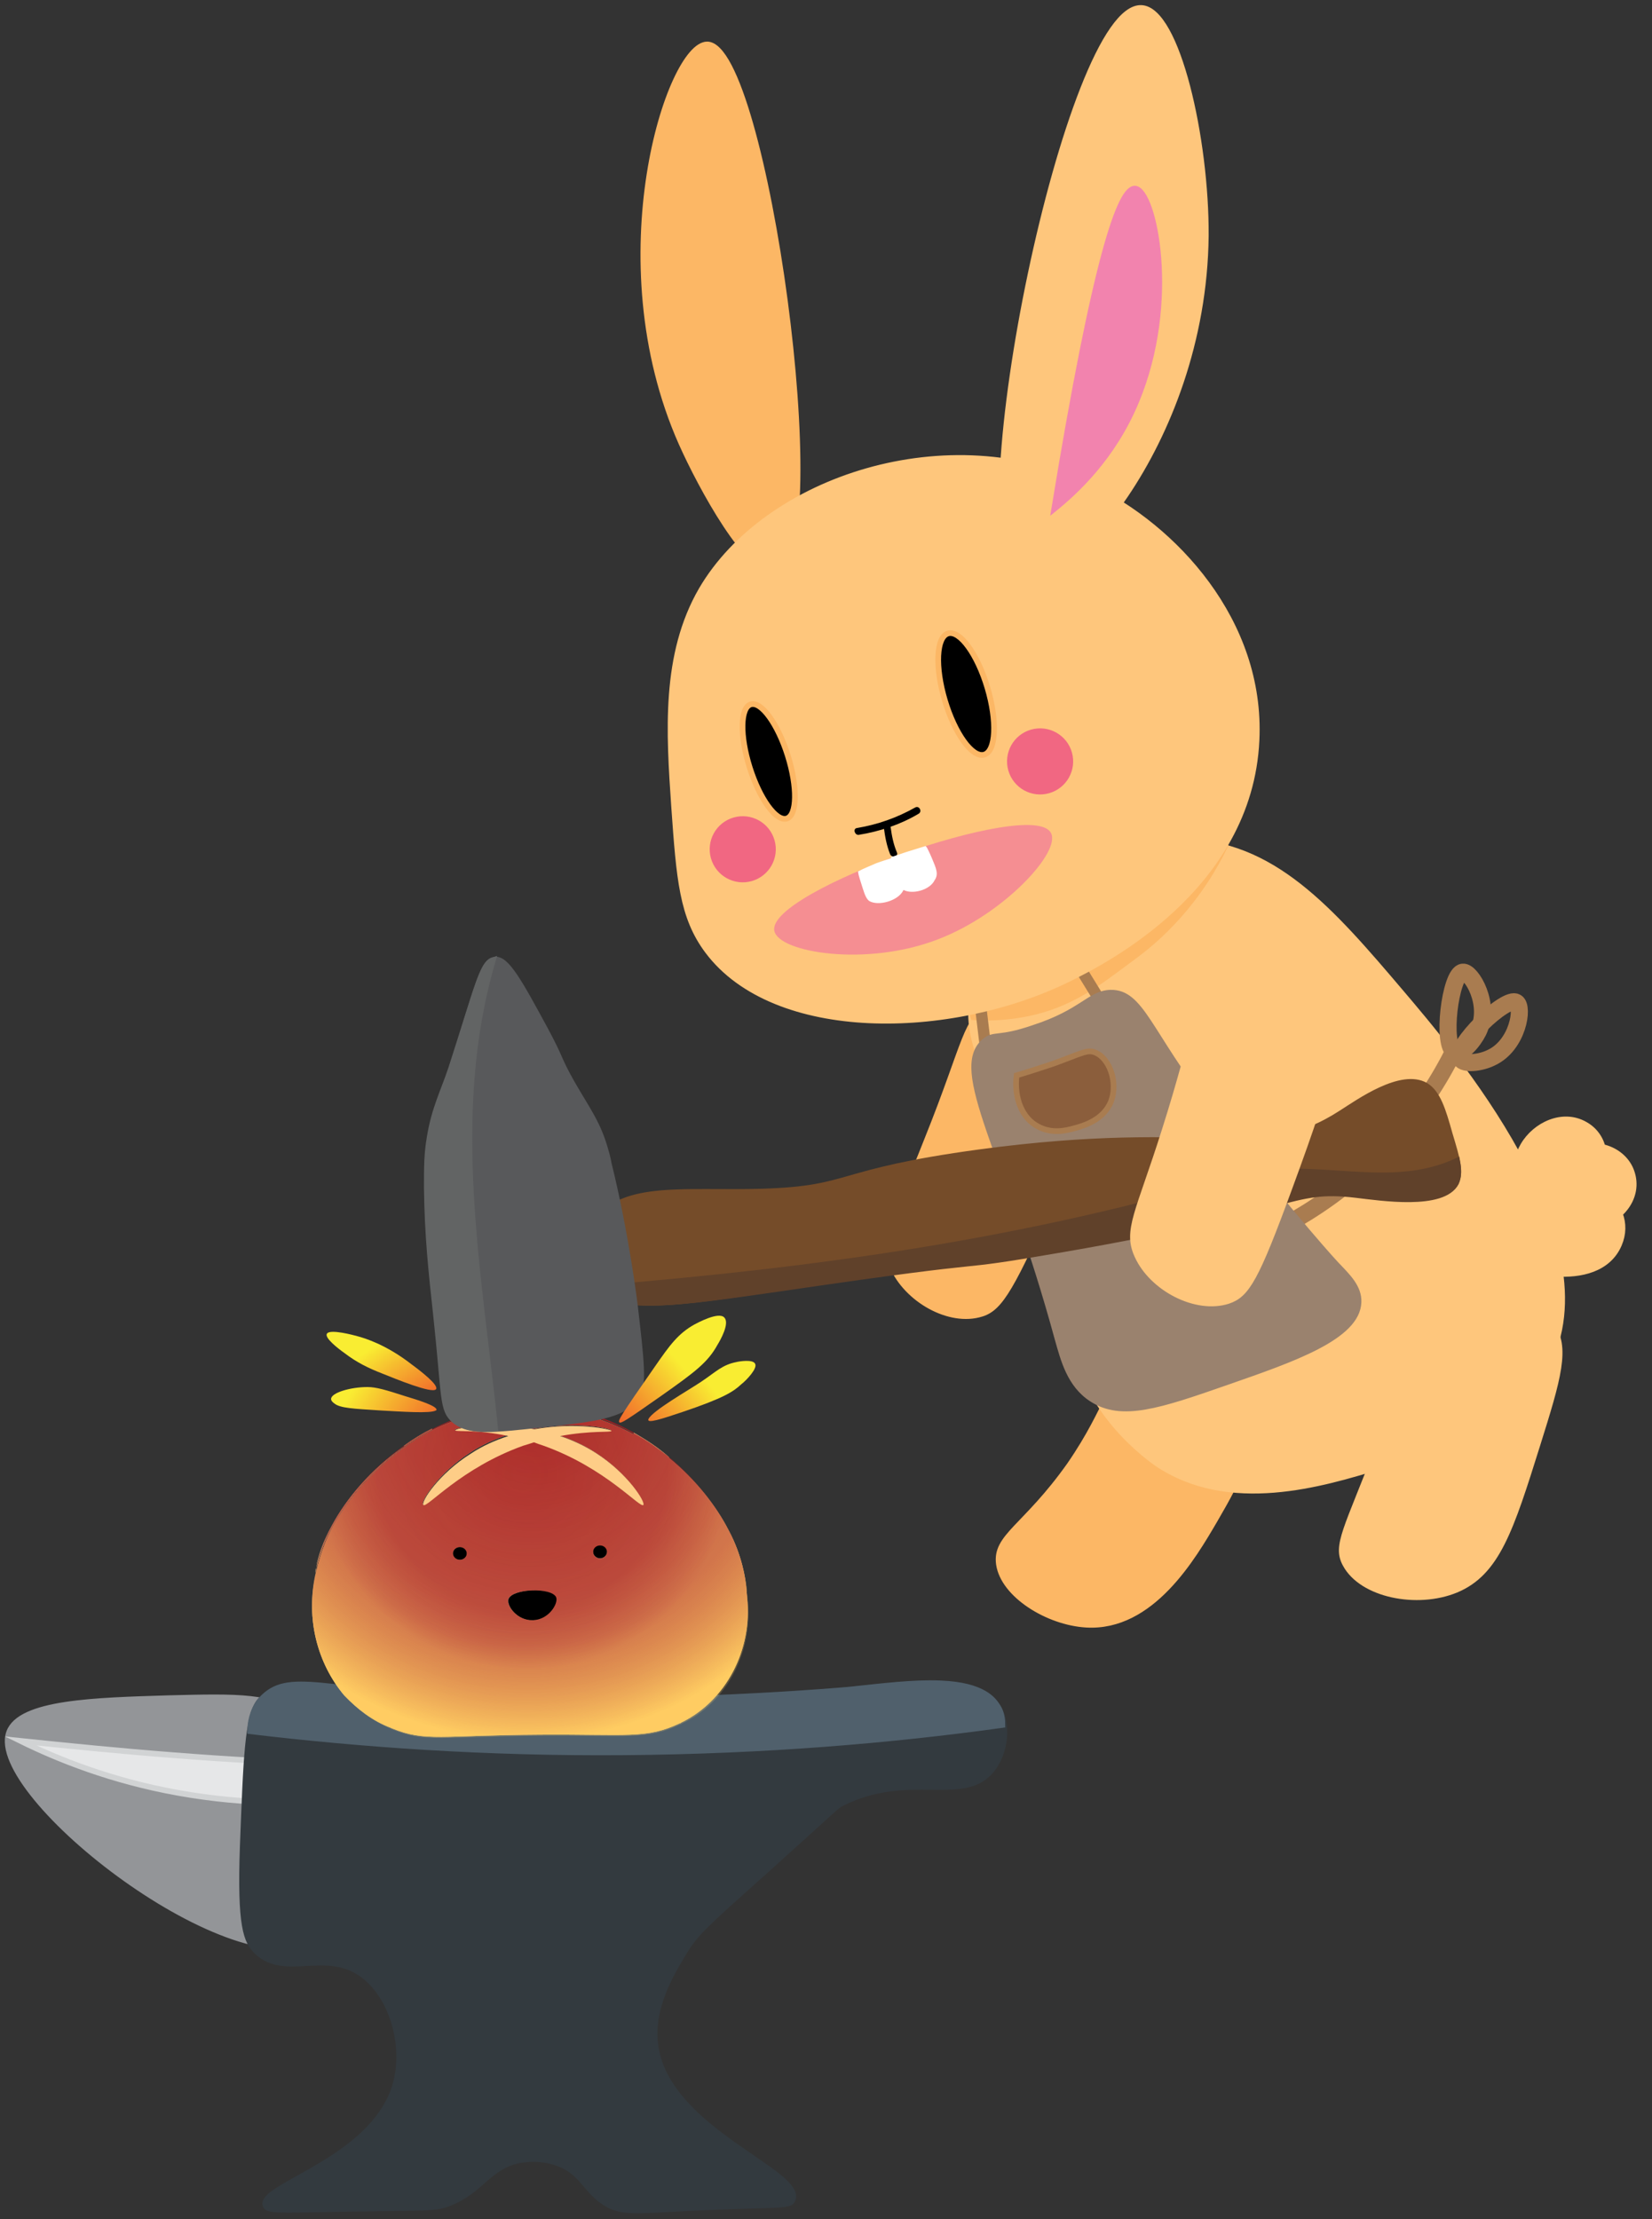 <?xml version="1.0" encoding="utf-8"?>
<!-- Generator: Adobe Illustrator 21.0.0, SVG Export Plug-In . SVG Version: 6.00 Build 0)  -->
<svg version="1.1" id="Layer_1" xmlns="http://www.w3.org/2000/svg" xmlns:xlink="http://www.w3.org/1999/xlink" x="0px" y="0px"
	 viewBox="0 0 289.9 389.4" style="enable-background:new 0 0 289.9 389.4;" xml:space="preserve">
<rect x="0" y="0" width="289.9" height="389.4" fill="#333333" stroke="none"/>
<style type="text/css">
	.st0{fill:#27AAE1;stroke:#27AAE1;stroke-miterlimit:10;}
	.st1{fill:#939598;stroke:#939598;stroke-miterlimit:10;}
	.st2{fill:#E6E7E8;stroke:#D1D3D4;stroke-miterlimit:10;}
	.st3{fill:#333A3F;stroke:#333A3F;stroke-miterlimit:10;}
	.st4{fill:#50606C;stroke:#50606C;stroke-miterlimit:10;}
	.st5{fill:#FECD87;}
	.st6{fill:url(#SVGID_1_);}
	.st7{fill:url(#SVGID_2_);}
	.st8{fill:url(#SVGID_3_);}
	.st9{fill:url(#SVGID_4_);}
	.st10{fill:url(#SVGID_5_);}
	.st11{opacity:0.25;fill:url(#SVGID_6_);}
	.st12{opacity:0.25;fill:url(#SVGID_7_);}
	.st13{opacity:0.25;fill:url(#SVGID_8_);}
	.st14{opacity:0.25;fill:url(#SVGID_9_);}
	.st15{opacity:0.25;fill:url(#SVGID_10_);}
	.st16{fill:url(#SVGID_11_);}
	.st17{opacity:0.25;fill:url(#SVGID_12_);}
	.st18{fill:url(#SVGID_13_);}
	.st19{opacity:0.25;fill:url(#SVGID_14_);}
	.st20{fill:url(#SVGID_15_);}
	.st21{opacity:0.25;fill:url(#SVGID_16_);}
	.st22{fill:url(#SVGID_17_);}
	.st23{opacity:0.25;fill:url(#SVGID_18_);}
	.st24{fill:none;stroke:#000000;stroke-width:0;stroke-linecap:round;stroke-linejoin:round;}
	.st25{fill:#FEC67C;stroke:#FEC67C;stroke-miterlimit:10;}
	.st26{fill:#FCB765;stroke:#FCB765;stroke-miterlimit:10;}
	.st27{fill:none;stroke:#A97C50;stroke-width:2;stroke-miterlimit:10;}
	.st28{fill:none;stroke:#A97C50;stroke-width:3;stroke-miterlimit:10;}
	.st29{fill:#9A826E;stroke:#9A826E;stroke-miterlimit:10;}
	.st30{fill:#754C29;stroke:#754C29;stroke-miterlimit:10;}
	.st31{fill:#60412A;stroke:#60412A;stroke-miterlimit:10;}
	.st32{fill:#58595B;stroke:#58595B;stroke-miterlimit:10;}
	.st33{fill:#626464;stroke:#626464;stroke-miterlimit:10;}
	.st34{fill:#8B5E3C;stroke:#A97C50;stroke-miterlimit:10;}
	.st35{fill:url(#SVGID_19_);}
	.st36{fill:url(#SVGID_20_);}
	.st37{fill:url(#SVGID_21_);}
	.st38{fill:url(#SVGID_22_);}
	.st39{fill:#F16782;stroke:#F16782;stroke-linecap:round;stroke-miterlimit:10;}
	.st40{stroke:#FCB765;stroke-miterlimit:10;}
	.st41{fill:#F58E92;stroke:#F58E92;stroke-width:0.25;stroke-miterlimit:10;}
	.st42{fill:#FFFFFF;stroke:#FFFFFF;stroke-width:0.25;stroke-miterlimit:10;}
	.st43{fill:#F283AE;stroke:#F283AE;stroke-miterlimit:10;}
</style>
<path class="st0" d="M80.1,356"/>
<path class="st1" d="M1.6,304c1.9-5.3,15.1-5.6,28-6c12.2-0.3,18.3-0.5,23.5,3.5c11.3,8.7,11.9,32.7,3,38.5
	C41.8,349.4-2.4,315,1.6,304z"/>
<path class="st2" d="M61.3,315.7c-0.5-2.1-1.2-4.1-2-6.1c-9.3-0.3-18.9-0.8-28.9-1.6c-9.2-0.7-18.1-1.6-26.8-2.5
	c6.5,3.2,15.9,7,27.6,9.1C43.4,316.8,53.9,316.5,61.3,315.7z"/>
<path class="st3" d="M45.6,298.5c5.2-6.3,13-0.3,47,0c31.6,0.3,56.5-2,56.5-2c11.2-1.1,22.5-2.7,26,3c1.9,3,1.4,7.9-1,11
	c-5,6.3-14.5-0.1-26.5,6c-0.8,0.4-0.5,0.3-13.5,12c-10.3,9.2-12,10.7-14,14c-2.3,3.8-6.2,10.1-5,17c2.5,14.5,25.9,21.7,24,26.5
	c-0.5,1.3-2.5,0.7-18.5,1.5c-9.5,0.5-11.7,0.8-14.5-1c-3.5-2.3-4-5.5-8.5-7c-2.7-0.9-5.1-0.6-6-0.5c-5.7,0.9-6.9,5.2-12.5,7.5
	c-2.3,1-3.8,0.9-10,1c-19.5,0.2-22.1,0.7-22.5-0.5c-1.2-3.5,19.8-8.1,23-22c1.5-6.4-0.8-14.7-6-18.5c-6.5-4.7-13.5,0.7-18.5-4
	c-1.9-1.8-3-4.5-2.5-18.5C43.2,308.8,43.4,301.1,45.6,298.5z"/>
<path class="st4" d="M175.1,299.5c-0.7-1.1-2.4-3.8-10.1-4.1c-4.7-0.2-10.3,0.5-15.9,1.1c0,0-24.9,2.3-56.5,2
	c-29.8-0.3-39.5-5-44.9-1.8c-1.2,0.7-2.1,1.8-2.1,1.8c-1.4,1.8-1.7,4-1.7,5.3c19.3,2.3,41.4,3.9,65.7,3.7
	c24.6-0.2,46.9-2.1,66.3-4.8C175.9,301.8,175.8,300.6,175.1,299.5z"/>
<path class="st5" d="M55.3,275.9c0.1-0.2,0.1-0.5,0.2-1C55.4,275.4,55.3,275.7,55.3,275.9z"/>
<path class="st5" d="M55.5,274.8c0.3-1.5,1.1-4.1,2.7-7.2C56.6,270.7,55.9,273.3,55.5,274.8z"/>
<radialGradient id="SVGID_1_" cx="-220.92" cy="-152.036" r="239.5" fx="-211.761" fy="-146.137" gradientTransform="matrix(0.248 7.816824e-03 -7.975853e-03 0.243 145.749 285.841)" gradientUnits="userSpaceOnUse">
	<stop  offset="0" style="stop-color:#A51E22;stop-opacity:0.651"/>
	<stop  offset="0" style="stop-color:#A51E22;stop-opacity:0.9"/>
	<stop  offset="0.701" style="stop-color:#A51E22;stop-opacity:0.651"/>
	<stop  offset="1" style="stop-color:#FFCC5F;stop-opacity:0.9"/>
</radialGradient>
<path class="st6" d="M100.2,247.4c0.2,0,0.3,0.1,0.5,0.1C100.5,247.5,100.4,247.5,100.2,247.4z"/>
<radialGradient id="SVGID_2_" cx="-220.92" cy="-152.036" r="239.5" fx="-211.761" fy="-146.137" gradientTransform="matrix(0.248 7.816824e-03 -7.975853e-03 0.243 145.749 285.841)" gradientUnits="userSpaceOnUse">
	<stop  offset="0" style="stop-color:#A51E22;stop-opacity:0.651"/>
	<stop  offset="0" style="stop-color:#A51E22;stop-opacity:0.9"/>
	<stop  offset="0.701" style="stop-color:#A51E22;stop-opacity:0.651"/>
	<stop  offset="1" style="stop-color:#FFCC5F;stop-opacity:0.9"/>
</radialGradient>
<path class="st7" d="M55.5,275c0-0.1,0-0.1,0-0.2C55.5,274.9,55.5,274.9,55.5,275z"/>
<radialGradient id="SVGID_3_" cx="-220.92" cy="-152.036" r="239.5" fx="-211.761" fy="-146.137" gradientTransform="matrix(0.248 7.816824e-03 -7.975853e-03 0.243 145.749 285.841)" gradientUnits="userSpaceOnUse">
	<stop  offset="0" style="stop-color:#A51E22;stop-opacity:0.651"/>
	<stop  offset="0" style="stop-color:#A51E22;stop-opacity:0.9"/>
	<stop  offset="0.701" style="stop-color:#A51E22;stop-opacity:0.651"/>
	<stop  offset="1" style="stop-color:#FFCC5F;stop-opacity:0.9"/>
</radialGradient>
<path class="st8" d="M93.4,246.7c2.2,0,4.2,0.2,6.2,0.6c-2.3-0.4-4.6-0.6-7.1-0.6c-6.3,0.1-11.9,1.6-16.7,4.1c0,0.1,0,0.1,0,0.2
	C80.7,248.4,86.6,246.7,93.4,246.7z"/>
<radialGradient id="SVGID_4_" cx="-220.92" cy="-152.036" r="239.5" fx="-211.761" fy="-146.137" gradientTransform="matrix(0.248 7.816824e-03 -7.975853e-03 0.243 145.749 285.841)" gradientUnits="userSpaceOnUse">
	<stop  offset="0" style="stop-color:#A51E22;stop-opacity:0.651"/>
	<stop  offset="0" style="stop-color:#A51E22;stop-opacity:0.9"/>
	<stop  offset="0.701" style="stop-color:#A51E22;stop-opacity:0.651"/>
	<stop  offset="1" style="stop-color:#FFCC5F;stop-opacity:0.9"/>
</radialGradient>
<path class="st9" d="M71,253.8c0,0-0.1-0.1-0.1-0.1c-5.9,4.1-10.2,9.4-12.6,13.9C60.8,263,65.1,257.8,71,253.8z"/>
<path class="st5" d="M55.4,276.1c0.2-1,0.7-4.2,3-8.3c3-5.5,8.9-12.5,17.4-16.9c0-0.1,0-0.1,0-0.2c-1.8,0.9-3.4,1.9-4.9,3
	c0,0,0.1,0.1,0.1,0.1c-5.9,4-10.2,9.2-12.7,13.8c-1.7,3.1-2.4,5.6-2.7,7.2c0,0.1,0,0.1,0,0.2c-0.1,0.4-0.2,0.7-0.2,1
	c-1.8,7.9,0.3,15.9,5.2,21.5C55.7,291.9,53.6,283.9,55.4,276.1z"/>
<radialGradient id="SVGID_5_" cx="-220.92" cy="-152.036" r="239.5" fx="-211.761" fy="-146.137" gradientTransform="matrix(0.248 7.816824e-03 -7.975853e-03 0.243 145.749 285.841)" gradientUnits="userSpaceOnUse">
	<stop  offset="0" style="stop-color:#A51E22;stop-opacity:0.651"/>
	<stop  offset="0" style="stop-color:#A51E22;stop-opacity:0.9"/>
	<stop  offset="0.701" style="stop-color:#A51E22;stop-opacity:0.651"/>
	<stop  offset="1" style="stop-color:#FFCC5F;stop-opacity:0.9"/>
</radialGradient>
<path class="st10" d="M55.4,276.1c0.2-1,0.7-4.2,3-8.3c3-5.5,8.9-12.5,17.4-16.9c0-0.1,0-0.1,0-0.2c-1.8,0.9-3.4,1.9-4.9,3
	c0,0,0.1,0.1,0.1,0.1c-5.9,4-10.2,9.2-12.7,13.8c-1.7,3.1-2.4,5.6-2.7,7.2c0,0.1,0,0.1,0,0.2c-0.1,0.4-0.2,0.7-0.2,1
	c-1.8,7.9,0.3,15.9,5.2,21.5C55.7,291.9,53.6,283.9,55.4,276.1z"/>
<radialGradient id="SVGID_6_" cx="-221.56" cy="-111.375" r="148.358" fx="-216.148" fy="-107.344" gradientTransform="matrix(0.14 0.201 -0.201 0.134 100.218 316.522)" gradientUnits="userSpaceOnUse">
	<stop  offset="0" style="stop-color:#A51E22;stop-opacity:0.9"/>
	<stop  offset="0.701" style="stop-color:#A51E22;stop-opacity:0.651"/>
	<stop  offset="1" style="stop-color:#FFCC5F;stop-opacity:0.9"/>
</radialGradient>
<path class="st11" d="M111.2,251.5c-3.1-1.7-6.7-3.1-10.5-3.9C104.6,248.4,108.1,249.8,111.2,251.5
	C111.2,251.5,111.2,251.5,111.2,251.5z"/>
<radialGradient id="SVGID_7_" cx="-221.56" cy="-111.375" r="148.358" fx="-216.148" fy="-107.344" gradientTransform="matrix(0.14 0.201 -0.201 0.134 100.218 316.522)" gradientUnits="userSpaceOnUse">
	<stop  offset="0" style="stop-color:#A51E22;stop-opacity:0.9"/>
	<stop  offset="0.701" style="stop-color:#A51E22;stop-opacity:0.651"/>
	<stop  offset="1" style="stop-color:#FFCC5F;stop-opacity:0.9"/>
</radialGradient>
<path class="st12" d="M99.6,247.3c0.2,0,0.4,0.1,0.6,0.1C100,247.4,99.8,247.4,99.6,247.3z"/>
<radialGradient id="SVGID_8_" cx="-221.56" cy="-111.375" r="148.358" fx="-216.148" fy="-107.344" gradientTransform="matrix(0.14 0.201 -0.201 0.134 100.218 316.522)" gradientUnits="userSpaceOnUse">
	<stop  offset="0" style="stop-color:#A51E22;stop-opacity:0.9"/>
	<stop  offset="0.701" style="stop-color:#A51E22;stop-opacity:0.651"/>
	<stop  offset="1" style="stop-color:#FFCC5F;stop-opacity:0.9"/>
</radialGradient>
<path class="st13" d="M131.2,280.6c-0.1-1.2-0.2-5.9-3.2-11.8c-2.1-4.1-5.7-9-10.6-13.1c0,0,0,0,0,0c4.8,4,8.3,8.7,10.5,12.9
	c2.3,4.4,2.8,8.2,3.1,10.3c0.1,0.7,0.1,1.1,0.1,1.4c1,9.2-3.7,18.2-11.6,22c-0.1,0-0.1,0-0.2,0.1c-5.9,2.8-9.2,1.9-24.4,2
	c-17.7,0.1-20,1.2-26.1-1.1c-0.1,0-0.1-0.1-0.2-0.1c-3.2-1.3-6-3.3-8.2-5.8c2.2,2.6,5.1,4.7,8.3,6c0.1,0,0.1,0.1,0.2,0.1
	c6,2.4,8.4,1.2,26.1,1.1c15.2-0.1,18.5,0.8,24.4-2c0.1,0,0.1,0,0.2-0.1C127.6,298.8,132.2,289.8,131.2,280.6z"/>
<path class="st5" d="M117.4,255.7C117.4,255.7,117.4,255.7,117.4,255.7c-1.8-1.6-3.9-3-6.2-4.3c0,0,0,0,0,0.1
	C113.5,252.8,115.5,254.2,117.4,255.7z"/>
<radialGradient id="SVGID_9_" cx="-221.56" cy="-111.375" r="148.358" fx="-216.148" fy="-107.344" gradientTransform="matrix(0.14 0.201 -0.201 0.134 100.218 316.522)" gradientUnits="userSpaceOnUse">
	<stop  offset="0" style="stop-color:#A51E22;stop-opacity:0.9"/>
	<stop  offset="0.701" style="stop-color:#A51E22;stop-opacity:0.651"/>
	<stop  offset="1" style="stop-color:#FFCC5F;stop-opacity:0.9"/>
</radialGradient>
<path class="st14" d="M117.4,255.7C117.4,255.7,117.4,255.7,117.4,255.7c-1.8-1.6-3.9-3-6.2-4.3c0,0,0,0,0,0.1
	C113.5,252.8,115.5,254.2,117.4,255.7z"/>
<path class="st5" d="M127.9,268.6c2.3,4.4,2.8,8.2,3.1,10.3C130.7,276.8,130.1,273,127.9,268.6z"/>
<radialGradient id="SVGID_10_" cx="-221.56" cy="-111.375" r="148.358" fx="-216.148" fy="-107.344" gradientTransform="matrix(0.14 0.201 -0.201 0.134 100.218 316.522)" gradientUnits="userSpaceOnUse">
	<stop  offset="0" style="stop-color:#A51E22;stop-opacity:0.9"/>
	<stop  offset="0.701" style="stop-color:#A51E22;stop-opacity:0.651"/>
	<stop  offset="1" style="stop-color:#FFCC5F;stop-opacity:0.9"/>
</radialGradient>
<path class="st15" d="M127.9,268.6c2.3,4.4,2.8,8.2,3.1,10.3C130.7,276.8,130.1,273,127.9,268.6z"/>
<radialGradient id="SVGID_11_" cx="-220.92" cy="-152.036" r="239.5" fx="-211.761" fy="-146.137" gradientTransform="matrix(0.248 7.816824e-03 -7.975853e-03 0.243 145.749 285.841)" gradientUnits="userSpaceOnUse">
	<stop  offset="0" style="stop-color:#A51E22;stop-opacity:0.651"/>
	<stop  offset="0" style="stop-color:#A51E22;stop-opacity:0.9"/>
	<stop  offset="0.701" style="stop-color:#A51E22;stop-opacity:0.651"/>
	<stop  offset="1" style="stop-color:#FFCC5F;stop-opacity:0.9"/>
</radialGradient>
<path class="st16" d="M75.8,250.9C75.8,251,75.8,251,75.8,250.9c4.8-2.4,10.4-3.9,16.6-4c7.1-0.1,13.5,1.8,18.8,4.7
	c0-0.1,0-0.1,0-0.2c-3.2-1.8-6.7-3.2-10.5-4c-0.2,0-0.3-0.1-0.5-0.1c-0.2,0-0.4-0.1-0.6-0.1c-2-0.3-4.1-0.6-6.2-0.6
	C86.6,246.7,80.7,248.4,75.8,250.9z"/>
<radialGradient id="SVGID_12_" cx="-221.56" cy="-111.375" r="148.358" fx="-216.148" fy="-107.344" gradientTransform="matrix(0.14 0.201 -0.201 0.134 100.218 316.522)" gradientUnits="userSpaceOnUse">
	<stop  offset="0" style="stop-color:#A51E22;stop-opacity:0.9"/>
	<stop  offset="0.701" style="stop-color:#A51E22;stop-opacity:0.651"/>
	<stop  offset="1" style="stop-color:#FFCC5F;stop-opacity:0.9"/>
</radialGradient>
<path class="st17" d="M75.8,250.9C75.8,251,75.8,251,75.8,250.9c4.8-2.4,10.4-3.9,16.6-4c7.1-0.1,13.5,1.8,18.8,4.7
	c0-0.1,0-0.1,0-0.2c-3.2-1.8-6.7-3.2-10.5-4c-0.2,0-0.3-0.1-0.5-0.1c-0.2,0-0.4-0.1-0.6-0.1c-2-0.3-4.1-0.6-6.2-0.6
	C86.6,246.7,80.7,248.4,75.8,250.9z"/>
<radialGradient id="SVGID_13_" cx="-220.92" cy="-152.036" r="239.5" fx="-211.761" fy="-146.137" gradientTransform="matrix(0.248 7.816824e-03 -7.975853e-03 0.243 145.749 285.841)" gradientUnits="userSpaceOnUse">
	<stop  offset="0" style="stop-color:#A51E22;stop-opacity:0.651"/>
	<stop  offset="0" style="stop-color:#A51E22;stop-opacity:0.9"/>
	<stop  offset="0.701" style="stop-color:#A51E22;stop-opacity:0.651"/>
	<stop  offset="1" style="stop-color:#FFCC5F;stop-opacity:0.9"/>
</radialGradient>
<path class="st18" d="M130.9,279c0.1,0.7,0.1,1.1,0.1,1.4C131,280.1,131,279.6,130.9,279z"/>
<radialGradient id="SVGID_14_" cx="-221.56" cy="-111.375" r="148.358" fx="-216.148" fy="-107.344" gradientTransform="matrix(0.14 0.201 -0.201 0.134 100.218 316.522)" gradientUnits="userSpaceOnUse">
	<stop  offset="0" style="stop-color:#A51E22;stop-opacity:0.9"/>
	<stop  offset="0.701" style="stop-color:#A51E22;stop-opacity:0.651"/>
	<stop  offset="1" style="stop-color:#FFCC5F;stop-opacity:0.9"/>
</radialGradient>
<path class="st19" d="M130.9,279c0.1,0.7,0.1,1.1,0.1,1.4C131,280.1,131,279.6,130.9,279z"/>
<radialGradient id="SVGID_15_" cx="-220.92" cy="-152.036" r="239.5" fx="-211.761" fy="-146.137" gradientTransform="matrix(0.248 7.816824e-03 -7.975853e-03 0.243 145.749 285.841)" gradientUnits="userSpaceOnUse">
	<stop  offset="0" style="stop-color:#A51E22;stop-opacity:0.651"/>
	<stop  offset="0" style="stop-color:#A51E22;stop-opacity:0.9"/>
	<stop  offset="0.701" style="stop-color:#A51E22;stop-opacity:0.651"/>
	<stop  offset="1" style="stop-color:#FFCC5F;stop-opacity:0.9"/>
</radialGradient>
<path class="st20" d="M127.9,268.6c-2.1-4.2-5.7-8.9-10.5-12.9c0,0-0.1,0-0.1,0.1C122.1,259.7,125.7,264.3,127.9,268.6z"/>
<radialGradient id="SVGID_16_" cx="-221.56" cy="-111.375" r="148.358" fx="-216.148" fy="-107.344" gradientTransform="matrix(0.14 0.201 -0.201 0.134 100.218 316.522)" gradientUnits="userSpaceOnUse">
	<stop  offset="0" style="stop-color:#A51E22;stop-opacity:0.9"/>
	<stop  offset="0.701" style="stop-color:#A51E22;stop-opacity:0.651"/>
	<stop  offset="1" style="stop-color:#FFCC5F;stop-opacity:0.9"/>
</radialGradient>
<path class="st21" d="M127.9,268.6c-2.1-4.2-5.7-8.9-10.5-12.9c0,0-0.1,0-0.1,0.1C122.1,259.7,125.7,264.3,127.9,268.6z"/>
<path class="st5" d="M68.6,303.2c0.1,0,0.1,0.1,0.2,0.1c6,2.4,8.4,1.2,26.1,1.1c15.2-0.1,18.5,0.8,24.4-2c0.1,0,0.1,0,0.2-0.1
	c7.9-3.8,12.6-12.8,11.6-22c0-0.3-0.1-0.8-0.1-1.4c-0.2-2.1-0.8-5.9-3.1-10.3c-2.2-4.3-5.8-8.9-10.6-12.8c0,0,0.1,0,0.1-0.1
	c-1.9-1.5-3.9-3-6.2-4.2c0,0.1,0,0.1,0,0.2c-5.4-2.9-11.7-4.8-18.8-4.7c-6.2,0.1-11.8,1.6-16.6,4c0,0,0,0,0,0
	c-8.5,4.4-14.4,11.4-17.4,16.9c-2.2,4.1-2.7,7.3-3,8.3c-1.8,7.8,0.3,15.7,5,21.3C62.7,299.9,65.4,302,68.6,303.2z M80.7,273.7
	c-0.6,0-1.2-0.5-1.2-1.1c0-0.6,0.5-1.1,1.2-1.1c0.6,0,1.2,0.5,1.2,1.1C81.9,273.2,81.4,273.7,80.7,273.7z M93.5,284.3l0.1,3.5
	L93.5,284.3C93.5,284.3,93.5,284.3,93.5,284.3c-2.8,0.1-4.7-2.6-4.3-3.7c0.6-1.8,7.5-2.1,8.2-0.3C98,281.4,96.3,284.2,93.5,284.3z
	 M105.3,273.5c-0.6,0-1.2-0.5-1.2-1.1s0.5-1.1,1.2-1.1s1.2,0.5,1.2,1.1S105.9,273.5,105.3,273.5z M79.8,250.9
	c0-0.3,6.4-1.6,13.9-0.2c7.3-1.3,13.4-0.1,13.5,0.3c0,0.3-3.6-0.1-9,0.9c2.1,0.7,4.3,1.7,6.3,3c5.6,3.6,8.7,8.6,8.3,9.1
	c-0.6,0.6-6.6-6.5-17.5-10.4c-0.6-0.2-1.1-0.4-1.7-0.6c-0.6,0.2-1.3,0.4-1.9,0.6c-10.9,3.9-16.9,11-17.5,10.4
	c-0.4-0.5,2.7-5.5,8.3-9.1c2.1-1.4,4.4-2.4,6.6-3.1C83.5,250.8,79.8,251.2,79.8,250.9z"/>
<radialGradient id="SVGID_17_" cx="-220.92" cy="-152.036" r="239.5" fx="-211.761" fy="-146.137" gradientTransform="matrix(0.248 7.816824e-03 -7.975853e-03 0.243 145.749 285.841)" gradientUnits="userSpaceOnUse">
	<stop  offset="0" style="stop-color:#A51E22;stop-opacity:0.651"/>
	<stop  offset="0" style="stop-color:#A51E22;stop-opacity:0.9"/>
	<stop  offset="0.701" style="stop-color:#A51E22;stop-opacity:0.651"/>
	<stop  offset="1" style="stop-color:#FFCC5F;stop-opacity:0.9"/>
</radialGradient>
<path class="st22" d="M68.6,303.2c0.1,0,0.1,0.1,0.2,0.1c6,2.4,8.4,1.2,26.1,1.1c15.2-0.1,18.5,0.8,24.4-2c0.1,0,0.1,0,0.2-0.1
	c7.9-3.8,12.6-12.8,11.6-22c0-0.3-0.1-0.8-0.1-1.4c-0.2-2.1-0.8-5.9-3.1-10.3c-2.2-4.3-5.8-8.9-10.6-12.8c0,0,0.1,0,0.1-0.1
	c-1.9-1.5-3.9-3-6.2-4.2c0,0.1,0,0.1,0,0.2c-5.4-2.9-11.7-4.8-18.8-4.7c-6.2,0.1-11.8,1.6-16.6,4c0,0,0,0,0,0
	c-8.5,4.4-14.4,11.4-17.4,16.9c-2.2,4.1-2.7,7.3-3,8.3c-1.8,7.8,0.3,15.7,5,21.3C62.7,299.9,65.4,302,68.6,303.2z M80.7,273.7
	c-0.6,0-1.2-0.5-1.2-1.1c0-0.6,0.5-1.1,1.2-1.1c0.6,0,1.2,0.5,1.2,1.1C81.9,273.2,81.4,273.7,80.7,273.7z M93.5,284.3l0.1,3.5
	L93.5,284.3C93.5,284.3,93.5,284.3,93.5,284.3c-2.8,0.1-4.7-2.6-4.3-3.7c0.6-1.8,7.5-2.1,8.2-0.3C98,281.4,96.3,284.2,93.5,284.3z
	 M105.3,273.5c-0.6,0-1.2-0.5-1.2-1.1s0.5-1.1,1.2-1.1s1.2,0.5,1.2,1.1S105.9,273.5,105.3,273.5z M79.8,250.9
	c0-0.3,6.4-1.6,13.9-0.2c7.3-1.3,13.4-0.1,13.5,0.3c0,0.3-3.6-0.1-9,0.9c2.1,0.7,4.3,1.7,6.3,3c5.6,3.6,8.7,8.6,8.3,9.1
	c-0.6,0.6-6.6-6.5-17.5-10.4c-0.6-0.2-1.1-0.4-1.7-0.6c-0.6,0.2-1.3,0.4-1.9,0.6c-10.9,3.9-16.9,11-17.5,10.4
	c-0.4-0.5,2.7-5.5,8.3-9.1c2.1-1.4,4.4-2.4,6.6-3.1C83.5,250.8,79.8,251.2,79.8,250.9z"/>
<radialGradient id="SVGID_18_" cx="-221.56" cy="-111.375" r="148.358" fx="-216.148" fy="-107.344" gradientTransform="matrix(0.14 0.201 -0.201 0.134 100.218 316.522)" gradientUnits="userSpaceOnUse">
	<stop  offset="0" style="stop-color:#A51E22;stop-opacity:0.9"/>
	<stop  offset="0.701" style="stop-color:#A51E22;stop-opacity:0.651"/>
	<stop  offset="1" style="stop-color:#FFCC5F;stop-opacity:0.9"/>
</radialGradient>
<path class="st23" d="M68.6,303.2c0.1,0,0.1,0.1,0.2,0.1c6,2.4,8.4,1.2,26.1,1.1c15.2-0.1,18.5,0.8,24.4-2c0.1,0,0.1,0,0.2-0.1
	c7.9-3.8,12.6-12.8,11.6-22c0-0.3-0.1-0.8-0.1-1.4c-0.2-2.1-0.8-5.9-3.1-10.3c-2.2-4.3-5.8-8.9-10.6-12.8c0,0,0.1,0,0.1-0.1
	c-1.9-1.5-3.9-3-6.2-4.2c0,0.1,0,0.1,0,0.2c-5.4-2.9-11.7-4.8-18.8-4.7c-6.2,0.1-11.8,1.6-16.6,4c0,0,0,0,0,0
	c-8.5,4.4-14.4,11.4-17.4,16.9c-2.2,4.1-2.7,7.3-3,8.3c-1.8,7.8,0.3,15.7,5,21.3C62.7,299.9,65.4,302,68.6,303.2z M80.7,273.7
	c-0.6,0-1.2-0.5-1.2-1.1c0-0.6,0.5-1.1,1.2-1.1c0.6,0,1.2,0.5,1.2,1.1C81.9,273.2,81.4,273.7,80.7,273.7z M93.5,284.3l0.1,3.5
	L93.5,284.3C93.5,284.3,93.5,284.3,93.5,284.3c-2.8,0.1-4.7-2.6-4.3-3.7c0.6-1.8,7.5-2.1,8.2-0.3C98,281.4,96.3,284.2,93.5,284.3z
	 M105.3,273.5c-0.6,0-1.2-0.5-1.2-1.1s0.5-1.1,1.2-1.1s1.2,0.5,1.2,1.1S105.9,273.5,105.3,273.5z M79.8,250.9
	c0-0.3,6.4-1.6,13.9-0.2c7.3-1.3,13.4-0.1,13.5,0.3c0,0.3-3.6-0.1-9,0.9c2.1,0.7,4.3,1.7,6.3,3c5.6,3.6,8.7,8.6,8.3,9.1
	c-0.6,0.6-6.6-6.5-17.5-10.4c-0.6-0.2-1.1-0.4-1.7-0.6c-0.6,0.2-1.3,0.4-1.9,0.6c-10.9,3.9-16.9,11-17.5,10.4
	c-0.4-0.5,2.7-5.5,8.3-9.1c2.1-1.4,4.4-2.4,6.6-3.1C83.5,250.8,79.8,251.2,79.8,250.9z"/>
<ellipse cx="80.7" cy="272.6" rx="1.2" ry="1.1"/>
<ellipse cx="105.3" cy="272.3" rx="1.2" ry="1.1"/>
<path d="M89.3,280.6c-0.4,1.2,1.5,3.8,4.2,3.7c0,0,0.1,0,0.1,0l-0.1-1.5l0.1,1.5c2.7-0.1,4.4-2.9,4-4
	C96.8,278.5,89.9,278.8,89.3,280.6z"/>
<line class="st24" x1="93.5" y1="284.3" x2="93.5" y2="282.8"/>
<line class="st24" x1="93.7" y1="287.8" x2="93.5" y2="284.3"/>
<path class="st5" d="M74.3,264.1c0.6,0.6,6.6-6.5,17.5-10.4c0.7-0.2,1.3-0.4,1.9-0.6c0.5,0.2,1.1,0.4,1.7,0.6
	c10.9,3.9,16.9,11,17.5,10.4c0.4-0.5-2.7-5.5-8.3-9.1c-2-1.3-4.2-2.3-6.3-3c5.4-1,9-0.6,9-0.9c0-0.3-6.2-1.6-13.5-0.3
	c-7.5-1.4-13.9-0.2-13.9,0.2c0,0.3,3.7-0.2,9.3,1c-2.2,0.7-4.5,1.7-6.6,3.1C77,258.6,73.8,263.6,74.3,264.1z"/>
<g>
	<path class="st25" d="M279.4,212c2.4,0.9,2.7,4.5,1,6.4c-1.7,1.9-4.5,2.3-7.1,2l2.7-1.9c-1.6,0.2-3.3-0.7-4.3-1.9
		c-1.1-1.2-1.6-2.8-2.1-4.4c-1.2-4-1.3-9.1,2.1-11.5c1.5-1.1,3.6-1.4,5.1-0.4c1.5,1,1.9,3.5,0.5,4.7c2-1.5,5.3-0.4,6,2
		C284.1,209.3,281.9,212,279.4,212z"/>
	<g>
		<path class="st25" d="M280.6,209c3.5,1.9,5.1,5.7,3.5,9.4c-1.9,4.4-6.8,5.4-11.1,5.1c-2.7-0.2-3.9-4.1-1.6-5.6
			c0.9-0.6,1.8-1.3,2.7-1.9c0.5,1.9,1.1,3.8,1.6,5.6c-9.1,0.1-12.2-14.1-8.4-20.6c2.1-3.6,6.9-5.9,10.8-3.7c3.5,1.9,4.4,6.5,1.9,9.5
			c-1.3-1.6-2.6-3.2-3.9-4.8c3.6-2.1,8.8-0.4,10.2,3.6c1.6,4.5-2,8.8-6.4,9.5c-4.1,0.6-5-5.7-0.9-6.3c1-1.4,0.9-1.8-0.2-1
			c-2.8,1.6-5.8-2.4-3.9-4.8c-0.8-0.3-1.5,0-1.9,0.9c-0.2,0.4-0.3,0.7-0.5,1.1c-0.5,1.2-0.3,2.8-0.2,4.1c0.3,2.4,1.1,6.2,4.2,6.2
			c2.8,0,3.7,4.1,1.6,5.6c-0.9,0.6-1.8,1.3-2.7,1.9c-0.5-1.9-1.1-3.8-1.6-5.6c1.1,0.1,3.1,0.2,3.9-0.6c0.3-0.3,1.1-1.4,0.6-1.7
			C274.6,213,277,207,280.6,209z"/>
	</g>
</g>
<path class="st26" d="M199.7,240c6-2.3,15,0.6,18.2,6.5c3.4,6.1-0.7,13.3-4.7,20.2c-3.8,6.5-11.1,19.1-22.6,18.4
	c-6.7-0.4-14.5-5.2-15.3-10.6c-0.7-4.9,4.6-6.4,12.4-17.4C195,246.5,194.3,242,199.7,240z"/>
<path class="st26" d="M173.9,176.8c6.2-2.4,15.5,1.6,18.5,7.9c1.3,2.8,1.1,5.6-8.5,27c-7,15.7-8.8,18.2-12.2,19
	c-5.7,1.4-13.1-3.1-15.3-9c-1.7-4.6,0.7-7.4,6.3-21.7C169.7,182.6,169.4,178.6,173.9,176.8z"/>
<path class="st26" d="M136.1,99.8c10.2-3.2-1.9-91.9-12-92c-6.6,0-18.9,37.6-4.5,70C122.9,85.2,131.5,101.2,136.1,99.8z"/>
<path class="st25" d="M207.3,147.7c16,0.1,26.2,11.9,38.6,26.5c8.4,9.9,37.3,43.5,25.4,65.6c-5.5,10.2-17.5,13.9-29.1,17.5
	c-10.1,3.1-26.5,8.1-39.2-0.5c-1-0.7-13-9.1-14.2-21.9c0,0,0,0,0,0c0,0,0,0,0,0c0,0-0.5-5-4.9-18.8c-8.4-26.7-16-32-12.7-43.4
	C175.4,158.7,191.8,147.6,207.3,147.7z"/>
<path class="st26" d="M214.9,148.6c-1.2-0.4-2.7-0.9-4.6-1.3c0,0-2.8-0.6-5.7-0.6c-14.5-0.1-29.8,10.4-33.5,23.6
	c-0.7,2.5-0.7,4.8-0.7,4.8c0,1.5,0.2,2.7,0.4,3.4c4.8,0.3,8.6-0.4,11-1c6.7-1.7,11.2-5.2,16.3-9c2.2-1.6,4.8-3.6,7.8-6.8
	C210.4,156.9,213.2,152.1,214.9,148.6z"/>
<line class="st27" x1="171.9" y1="175.1" x2="172.9" y2="183.4"/>
<line class="st27" x1="188.5" y1="168.2" x2="192.5" y2="174.7"/>
<path class="st28" d="M225.9,214.8c4.5-2.5,10.4-6.3,16.3-12.3c6.6-6.6,10.6-13.4,13-18.2"/>
<path class="st28" d="M256.7,170.6c1.5-0.2,5,5.7,2.7,10.4c-0.9,1.8-2.9,4.1-4.1,3.6C252.9,183.6,254.5,170.8,256.7,170.6z"/>
<path class="st28" d="M266.1,175.9c1.3,0.8,0.3,7.5-4.4,9.7c-1.8,0.9-4.8,1.3-5.4,0.2C255,183.6,264.3,174.7,266.1,175.9z"/>
<path class="st29" d="M194.9,174.2c5.4-0.1,6.7,7.1,17,20.3c16.5,21,22.7,27.5,22.7,27.5c1.9,2,3.9,3.9,3.8,6.5
	c-0.2,6.1-11.5,10-23,14c-12,4.2-18.6,6.4-23.8,3c-3.9-2.5-5-7-6-10.5c-9-33.1-18.8-47.3-12.8-52.3c1.7-1.4,2.4-0.2,8.5-2.3
	C190,177.6,191.2,174.3,194.9,174.2z"/>
<path class="st25" d="M124.2,166.9c11.7,15.6,42.5,15.2,63.5,4.8c5.6-2.8,31.6-15.7,32.8-41.8c1-20.9-14.5-37.4-29.1-44.4
	c-24.9-12.1-56.9-1.5-68.3,18c-6.6,11.4-5.7,25-4.8,38.1C119.2,154.3,119.7,160.9,124.2,166.9z"/>
<path class="st25" d="M200.3,1.4c-12.9-0.6-31.7,91.8-21.6,99.4c6.7,5,32.5-22.4,32.9-59.4C211.7,24.5,206.6,1.7,200.3,1.4z"/>
<path class="st30" d="M104.7,214.4c4.7-6.7,15.8-4.9,29.1-5.3c16-0.5,12.3-3.4,38.1-6.9c40.8-5.5,49,2.5,63.5-6.9
	c3-1.9,10.5-7.3,14.8-4.8c2.1,1.3,3,4.2,4.2,8.5c1.3,4.3,2,6.7,1.1,8.5c-2.3,4.3-13.2,2.6-17.5,2.1c-11.9-1.4-10.2,2.4-51.3,9.5
	c-23.1,4-7,0.6-49.7,6.9c-18.2,2.7-29.8,4.6-33.3-1.1C101.7,221.9,102.6,217.3,104.7,214.4z"/>
<path class="st31" d="M255.7,203.7c-11.9,5.6-24.7-0.2-37.5,2.8c-38.2,11.5-75.5,16.5-113.6,19.6c4.3,4.2,15.6,2.4,32.4,0
	c42.8-6.3,26.6-2.9,49.7-6.9c41.1-7.1,39.5-10.9,51.3-9.5c4.3,0.5,15.2,2.2,17.5-2.1C256,206.5,256,205.3,255.7,203.7z"/>
<path class="st32" d="M86.9,168.4c2-0.2,4.3,4,8.8,12.3c2.9,5.4,2.1,4.8,4.7,9.4c2.7,4.7,4.6,7.1,5.9,11.9c0.3,1,0.5,2,0.5,2.1l0,0
	c3.1,12.5,4.6,24.9,4.6,24.9c1.1,9.5,1.7,14.3,0.3,16.2c-2.4,3.2-7.2,3.8-16.7,4.8c-8.3,0.9-12.5,1.4-15.1-0.7
	c-2.3-1.9-1.7-3.9-3.3-18.7c-0.8-7.3-1.5-13.7-1.6-22.2c-0.1-3.5,0-5.9,0.5-8.8c0.8-5,2.5-7.9,3.8-12.2
	C84,172.5,84.7,168.6,86.9,168.4z"/>
<path class="st33" d="M86.5,168.5c-1.9,0.6-2.8,5-7.3,18.9c-1.4,4.2-3,7.2-3.8,12.2c-0.5,2.9-0.5,5.2-0.5,8.8
	c0.1,8.5,0.8,14.9,1.6,22.2c1.6,14.8,1,16.8,3.3,18.7c1.6,1.3,3.7,1.6,7.1,1.4C84.1,223.5,78.5,195.5,86.5,168.5z"/>
<path class="st25" d="M213.9,174.3c6-2.9,15.6,0.5,19,6.6c1.5,2.7,1.5,5.5-6.6,27.5c-5.9,16.1-7.5,18.8-10.8,19.9
	c-5.6,1.8-13.3-2.2-15.9-7.9c-2.1-4.5,0.2-7.5,4.8-22.1C210.1,180.4,209.5,176.4,213.9,174.3z"/>
<path class="st25" d="M252.7,231.5c6-3.8,15.6-3.8,19.4,0.9c3.1,3.8,1.3,9.6-2.3,21.1c-4.7,15-7.1,22.5-14.3,25.5
	c-6.8,2.8-16.5,0.9-19.4-4.5c-1.8-3.3,0.2-6,5.9-20.9C248.4,237.3,248.4,234.2,252.7,231.5z"/>
<path class="st34" d="M178.4,188.7c1.4-0.4,3.6-1.1,6.3-2c5-1.8,6.1-2.6,7.5-2c2.5,1,4,5.2,2.8,8.5c-1.3,3.4-5,4.4-6.5,4.8
	c-1.4,0.4-3.9,1-6.3-0.3C179.4,196.3,177.9,192.7,178.4,188.7z"/>
<radialGradient id="SVGID_19_" cx="105.852" cy="263.367" r="37.328" gradientTransform="matrix(1.06 0 0 1 -16.658 0)" gradientUnits="userSpaceOnUse">
	<stop  offset="0" style="stop-color:#F6CB2E"/>
	<stop  offset="0.139" style="stop-color:#F15A29"/>
	<stop  offset="0.23" style="stop-color:#F16B2A"/>
	<stop  offset="0.6" style="stop-color:#F1652A"/>
	<stop  offset="1" style="stop-color:#F9ED32"/>
</radialGradient>
<path class="st35" d="M71.1,245c-3.4-1.1-5.1-1.6-6.6-1.6c-3,0-6.4,1-6.4,2.1c0,0.3,0.3,0.6,0.6,0.8c1,0.8,3.3,0.9,7.9,1.2
	c3.7,0.2,9,0.6,9.9,0c0.1,0,0.1-0.1,0.1-0.1C76.7,246.7,73.1,245.6,71.1,245z"/>
<radialGradient id="SVGID_20_" cx="96.049" cy="260.647" r="37.328" gradientTransform="matrix(1.032 0 0 0.808 -8.71 48.734)" gradientUnits="userSpaceOnUse">
	<stop  offset="0" style="stop-color:#F6CB2E"/>
	<stop  offset="0.139" style="stop-color:#F15A29"/>
	<stop  offset="0.23" style="stop-color:#F16B2A"/>
	<stop  offset="0.6" style="stop-color:#F1652A"/>
	<stop  offset="1" style="stop-color:#F9ED32"/>
</radialGradient>
<path class="st36" d="M72.2,239.4c-4.5-3.5-8.3-4.6-9.4-4.9c-0.7-0.2-4.8-1.3-5.4-0.5c-0.6,0.7,2,2.7,3,3.4c2.2,1.7,4.3,2.7,6.6,3.6
	c2.5,1,8.8,3.6,9.5,2.8C77.1,243.1,73.7,240.5,72.2,239.4z"/>
<radialGradient id="SVGID_21_" cx="91.906" cy="295.667" r="37.328" gradientTransform="matrix(0.99 0.144 -0.144 0.99 42.695 -42.268)" gradientUnits="userSpaceOnUse">
	<stop  offset="0" style="stop-color:#F6CB2E"/>
	<stop  offset="0.139" style="stop-color:#F15A29"/>
	<stop  offset="0.23" style="stop-color:#F16B2A"/>
	<stop  offset="0.6" style="stop-color:#F1652A"/>
	<stop  offset="1" style="stop-color:#F9ED32"/>
</radialGradient>
<path class="st37" d="M125.9,236c0.5-0.8,2.2-3.8,1.2-4.8c-1-1.1-4.8,1-5.2,1.2c-2.9,1.6-4.4,3.7-6.9,7.3c-6.2,8.9-6.6,9.6-6.3,9.9
	c0.3,0.2,1-0.2,7.4-4.7C121.9,240.8,124.2,239.1,125.9,236z"/>
<radialGradient id="SVGID_22_" cx="97.825" cy="241.346" r="37.328" gradientTransform="matrix(0.994 -0.111 0.111 0.994 -28.475 37.392)" gradientUnits="userSpaceOnUse">
	<stop  offset="0" style="stop-color:#F6CB2E"/>
	<stop  offset="0.139" style="stop-color:#F15A29"/>
	<stop  offset="0.23" style="stop-color:#F16B2A"/>
	<stop  offset="0.6" style="stop-color:#F1652A"/>
	<stop  offset="1" style="stop-color:#F9ED32"/>
</radialGradient>
<path class="st38" d="M132.5,239.3c-0.4-0.8-2.8-0.4-3.2-0.3c-2.6,0.5-3.6,1.7-6.3,3.5c-2.4,1.6-8.4,5-9.2,6.5
	c-0.4,0.9,2.3,0,5.9-1.2c7.4-2.5,9-3.6,10.4-4.9C131,242.2,133,240.1,132.5,239.3z"/>
<ellipse transform="matrix(0.962 -0.273 0.273 0.962 -29.544 54.817)" class="st39" cx="182.5" cy="133.7" rx="5.3" ry="5.3"/>
<ellipse transform="matrix(0.954 -0.301 0.301 0.954 -33.979 46.869)" class="st40" cx="134.9" cy="133.5" rx="3.5" ry="10.5"/>
<ellipse transform="matrix(0.958 -0.286 0.286 0.958 -27.769 53.614)" class="st40" cx="169.6" cy="121.8" rx="3.9" ry="11.1"/>
<g>
	<g>
		<path d="M150.7,146.5c3.7-0.6,7.3-1.8,10.5-3.7c0.7-0.4,0.1-1.5-0.6-1.1c-3.2,1.8-6.6,3-10.2,3.6
			C149.6,145.4,150,146.6,150.7,146.5L150.7,146.5z"/>
	</g>
</g>
<g>
	<g>
		<path d="M155.1,145.2c0.2,1.6,0.5,3.2,1.1,4.7c0.3,0.7,1.5,0.4,1.2-0.3c-0.6-1.4-0.9-2.9-1.1-4.4
			C156.2,144.5,155,144.4,155.1,145.2L155.1,145.2z"/>
	</g>
</g>
<path class="st41" d="M136,163.3c-1.2-6.8,45-23.1,48.3-17.1c1.8,3.2-8.2,14.1-19.7,18.5C152,169.6,136.7,167,136,163.3z"/>
<path class="st42" d="M157.7,152.4c-0.2-0.5-0.5-1-0.5-1c-0.2-0.3-0.3-0.6-0.4-0.8c-0.9,0.3-1.9,0.6-3,1c-1.1,0.5-2.2,0.9-3.1,1.4
	c0.1,0.7,0.4,1.5,0.8,2.8c0.4,1.3,0.7,1.9,1.1,2.2c1.5,0.9,4.9,0,5.8-1.8C158.9,155.2,158.5,154.3,157.7,152.4z"/>
<path class="st42" d="M163.4,150.6c-0.2-0.5-0.5-1.1-0.5-1.1c-0.2-0.4-0.3-0.7-0.5-0.9c-1,0.3-1.9,0.6-2.9,0.9c-1,0.3-2,0.7-3,1
	c0.2,0.8,0.6,1.9,1,3.3c0.6,1.7,0.8,2,1,2.2c1.5,0.9,4.6,0.1,5.4-1.6C164.6,153.4,164.2,152.5,163.4,150.6z"/>
<ellipse transform="matrix(0.962 -0.273 0.273 0.962 -35.713 41.17)" class="st39" cx="130.3" cy="149.1" rx="5.3" ry="5.3"/>
<path class="st43" d="M185,89.3c7.3-44.6,11.6-56.4,14.2-56.2c3.3,0.3,7.5,19.8,0.2,37.3C195.3,80.3,188.7,86.3,185,89.3z"/>
</svg>

